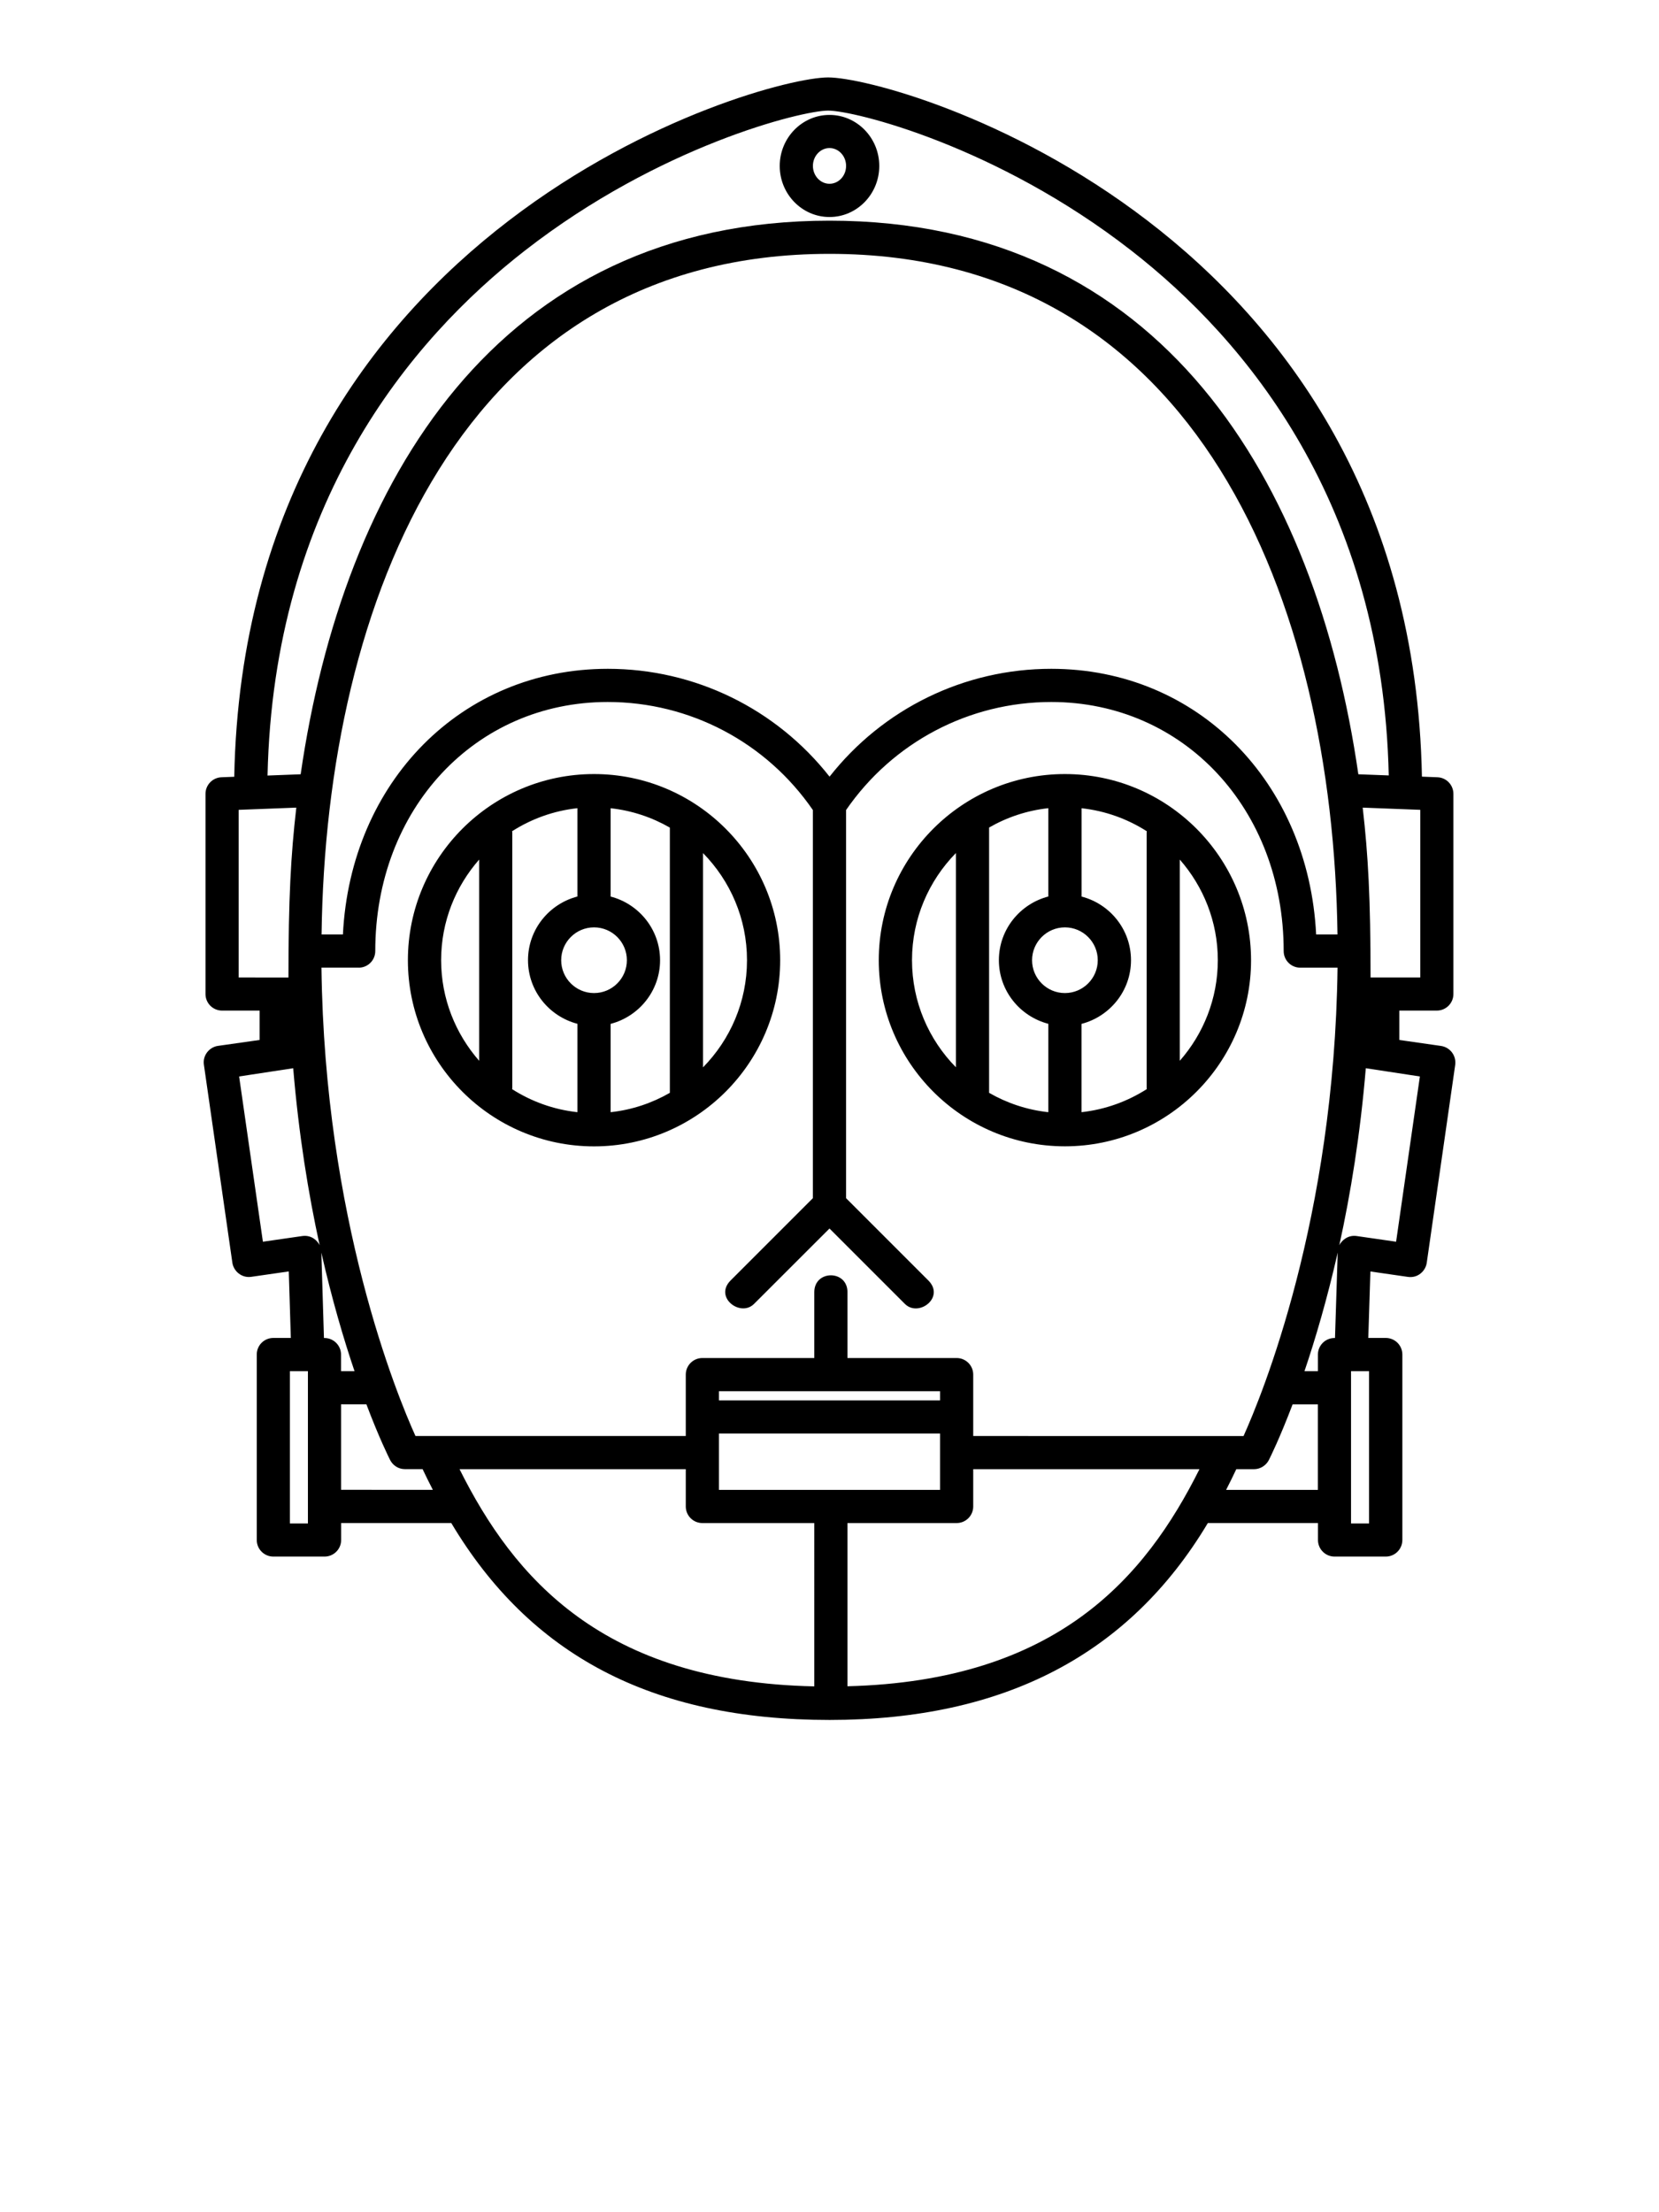 <?xml version="1.0" encoding="utf-8"?>
<!-- Generator: Adobe Illustrator 17.1.0, SVG Export Plug-In . SVG Version: 6.00 Build 0)  -->
<!DOCTYPE svg PUBLIC "-//W3C//DTD SVG 1.1//EN" "http://www.w3.org/Graphics/SVG/1.1/DTD/svg11.dtd">
<svg version="1.1" id="Calque_1" xmlns="http://www.w3.org/2000/svg" xmlns:xlink="http://www.w3.org/1999/xlink" x="0px" y="0px"
	 viewBox="0 0 3000 4000" enable-background="new 0 0 3000 4000" xml:space="preserve">
<g>
	<g>
		<path d="M1925.7,1399.6c-185.6,0-336.6,151-336.6,336.6c0,185.5,150.8,336.4,336.4,336.5c0.1,0,0.1,0.1,0.2,0.1
			c0.1,0,0.1-0.1,0.2-0.1c185.5-0.1,336.4-151,336.4-336.5C2262.2,1550.6,2111.3,1399.6,1925.7,1399.6z M1728.6,1929.8
			c-49.1-49.9-79.4-118.3-79.4-193.7c0-75.4,30.4-143.7,79.4-193.7V1929.8z M1895.7,2011c-38.7-4.2-74.9-16.5-107.1-35v-479.7
			c32.2-18.5,68.4-30.8,107.1-35V1621c-51.3,13.4-89.4,59.7-89.4,115.1c0,55.4,38.1,101.7,89.4,115.1V2011z M1925.7,1795.6
			c-32.8,0-59.4-26.7-59.4-59.4c0-32.7,26.7-59.4,59.4-59.4c32.8,0,59.4,26.7,59.4,59.4C1985.1,1768.9,1958.5,1795.6,1925.7,1795.6z
			 M2073.8,1969.2c-34.9,22.3-75,37-118.1,41.8v-159.7h0.1c51.3-13.4,89.4-59.7,89.4-115.1c0-55.5-38.1-101.8-89.4-115.1v-159.7
			c43.1,4.7,83.2,19.4,118.1,41.7c-0.1,0.7-0.4,1.3-0.4,2v462.3C2073.4,1968,2073.8,1968.6,2073.8,1969.2z M2133.4,1918.1v-363.9
			c42.7,48.7,68.8,112.3,68.8,181.9C2202.2,1805.8,2176.1,1869.4,2133.4,1918.1z M2605.8,1891.2l-75.4-10.8v-53.1h67.8
			c16.6,0,30-13.4,30-30v-361.9c0-16.1-12.7-29.4-28.8-30l-28.1-1.1C2552.2,408.3,1623.8,140,1497.5,140S442.7,408.4,423.6,1404.5
			l-23.1,0.9c-16.1,0.6-28.9,13.9-28.9,30v361.9c0,16.6,13.4,30,30,30h67.9v53.1l-75.4,10.7c-15,2.1-27.9,16.6-25.4,34l51.5,358.2
			c2.2,14.9,16.5,27.8,34,25.4l68-9.8l3.7,120.3h-31.6c-16.6,0-30,13.3-30,30v335.3c0,16.6,13.4,30,30,30h92.6c16.6,0,30-13.4,30-30
			v-30.7h199.1c142,237.9,361.6,356.1,684.1,356.1c316.9,0,542.5-119.2,684.1-356.1h199.1v30.7c0,16.6,13.4,30,30,30h92.6
			c16.6,0,30-13.4,30-30v-335.3c0-16.6-13.4-30-30-30h-31.6l3.8-120.2l67.9,9.8c18.1,2.6,31.9-10.8,34-25.4l51.5-358.2
			C2633.6,1908.8,2622.4,1893.7,2605.8,1891.2z M2568.3,1767.4h-89.9c0-142.4-4.3-221-14.2-307.1l104.1,4V1767.4z M949.2,453.1
			c243.7-189.8,501-253.1,548.3-253.1c47.3,0,304.6,63.3,548.3,253.1c208.1,162,454.6,457.7,465.5,949l-55-2.1
			C2380.1,872.7,2101.4,399,1500,399S620,872.7,543.7,1400l-59.9,2.3C494.6,910.8,741.1,615.1,949.2,453.1z M2418.6,1689.7h-38.6
			c-13.8-275.8-214.7-480.4-479-480.4c-157.6,0-304.4,72.3-400.9,195c-96.5-122.7-243.3-195-401-195c-264.3,0-465.2,204.5-479,480.4
			h-38.6C589.3,1089,833.5,459,1500,459S2410.7,1089,2418.6,1689.7z M431.6,1767.4v-303.1l104.2-4c-9.9,86.1-14.2,164.7-14.2,307.1
			H431.6z M556.8,2754.6h-32.6v-275.3h32.6V2754.6z M546.8,2234.9l-71.4,10.3l-43-298.8l97.8-14.9c10,119.8,27.5,227.5,47.8,320
			C574,2243.3,563.4,2232.7,546.8,2234.9z M616.7,2479.3v-30c0-16.6-13.5-30-30-30h-0.9l-4.7-154.3c19.2,84.7,40.5,156.8,60,214.3
			H616.7z M616.8,2693.8v-154.5h45.8c23.2,61.4,40.7,96.3,42.9,100.7c4.5,8.8,14,16.4,26.7,16.4c0,0,0,0,0,0h32
			c5.9,12.4,12,24.9,18.5,37.4H616.8z M1472.5,3049.2c-382.4-8.1-543.3-196-641.5-392.7h409.1v67.4c0,16.6,13.4,30,30,30h202.4
			L1472.5,3049.2L1472.5,3049.2z M1300.1,2693.9v-101.8h399.8v101.8H1300.1z M1300.1,2532.1v-16.6h399.8v16.6H1300.1z M1532.5,3049
			v-295.1h197.4c16.6,0,30-13.4,30-30v-67.4H2169C2071.1,2852.4,1911.3,3039.4,1532.5,3049z M1759.9,2596.5v-111
			c0-16.6-13.4-30-30-30h-197.4v-119.1c0-40.6-60-40.6-60,0v119.1h-202.4c-16.6,0-30,13.4-30,30v111H751.3
			c-33.4-73.8-164.4-392.2-170-846.9h67.2c0.1,0,0.1,0.1,0.1,0.1c16.6,0,30-13.4,30-30c0-256.8,180.7-450.4,420.3-450.4
			c148.8,0,286.7,72.9,371,195.3v701.9l-148.7,148.7c-30.5,30.5,17.8,67.1,42.4,42.4l136.4-136.3l136.3,136.3
			c24.8,24.8,73.1-11.7,42.4-42.4L1530,2166.5v-701.9c84.4-122.4,222.2-195.3,370.9-195.3c239.6,0,420.4,193.6,420.4,450.4
			c0,16.6,13.4,30,30,30h67.4c-5.6,454.7-136.7,773-170,846.9L1759.9,2596.5L1759.9,2596.5z M2383.1,2693.9h-165.9
			c6.4-12.5,12.6-25,18.4-37.4h32c12.4,0,22.4-7.7,26.8-16.4c2.3-4.4,19.7-39.4,43-100.7h45.7V2693.9z M2414.1,2419.3h-0.9
			c-16.6,0-30,13.4-30,30v30h-24.3c19.5-57.6,40.8-129.6,60.1-214.4L2414.1,2419.3z M2475.7,2479.3v275.3h-32.6v-275.3H2475.7z
			 M2524.6,2245.2l-71.4-10.3c-15.6-2.2-26.9,7.8-31.3,16.6c20.4-92.6,37.9-200.2,47.9-320l97.8,14.9L2524.6,2245.2z M1410.8,1736.2
			c0-185.6-151-336.6-336.6-336.6s-336.6,151-336.6,336.6c0,185.6,151,336.6,336.6,336.6S1410.8,1921.8,1410.8,1736.2z
			 M866.5,1918.1c-42.7-48.8-68.8-112.3-68.8-182c0-69.7,26.1-133.3,68.8-181.9V1918.1z M1044.2,2011
			c-43.2-4.7-83.3-19.4-118.2-41.7c0.1-0.7,0.4-1.3,0.4-2V1505c0-0.7-0.4-1.3-0.4-2c34.9-22.3,75-37,118.2-41.7V1621
			c-51.3,13.4-89.4,59.7-89.4,115.1c0,55.4,38.1,101.7,89.4,115.1V2011z M1014.8,1736.2c0-32.7,26.6-59.4,59.4-59.4
			c32.8,0,59.4,26.7,59.4,59.4c0,32.8-26.6,59.4-59.4,59.4C1041.4,1795.6,1014.8,1768.9,1014.8,1736.2z M1211.3,1976
			c-32.2,18.5-68.4,30.8-107.1,35v-159.7c51.3-13.4,89.4-59.7,89.4-115.1c0-55.4-38.1-101.8-89.4-115.1v-159.7
			c38.7,4.2,74.8,16.5,107.1,35V1976z M1271.3,1542.5c49.1,50,79.5,118.3,79.5,193.7c0,75.4-30.4,143.7-79.5,193.7V1542.5z
			 M1500,392.4c49.6,0,90-41.4,90-92.3s-40.4-92.3-90-92.3s-90,41.4-90,92.3S1450.4,392.4,1500,392.4z M1500,267.7
			c16.5,0,30,14.5,30,32.3c0,17.8-13.4,32.3-30,32.3c-16.5,0-30-14.5-30-32.3C1470,282.2,1483.5,267.7,1500,267.7z"/>
	</g>
</g>
</svg>
